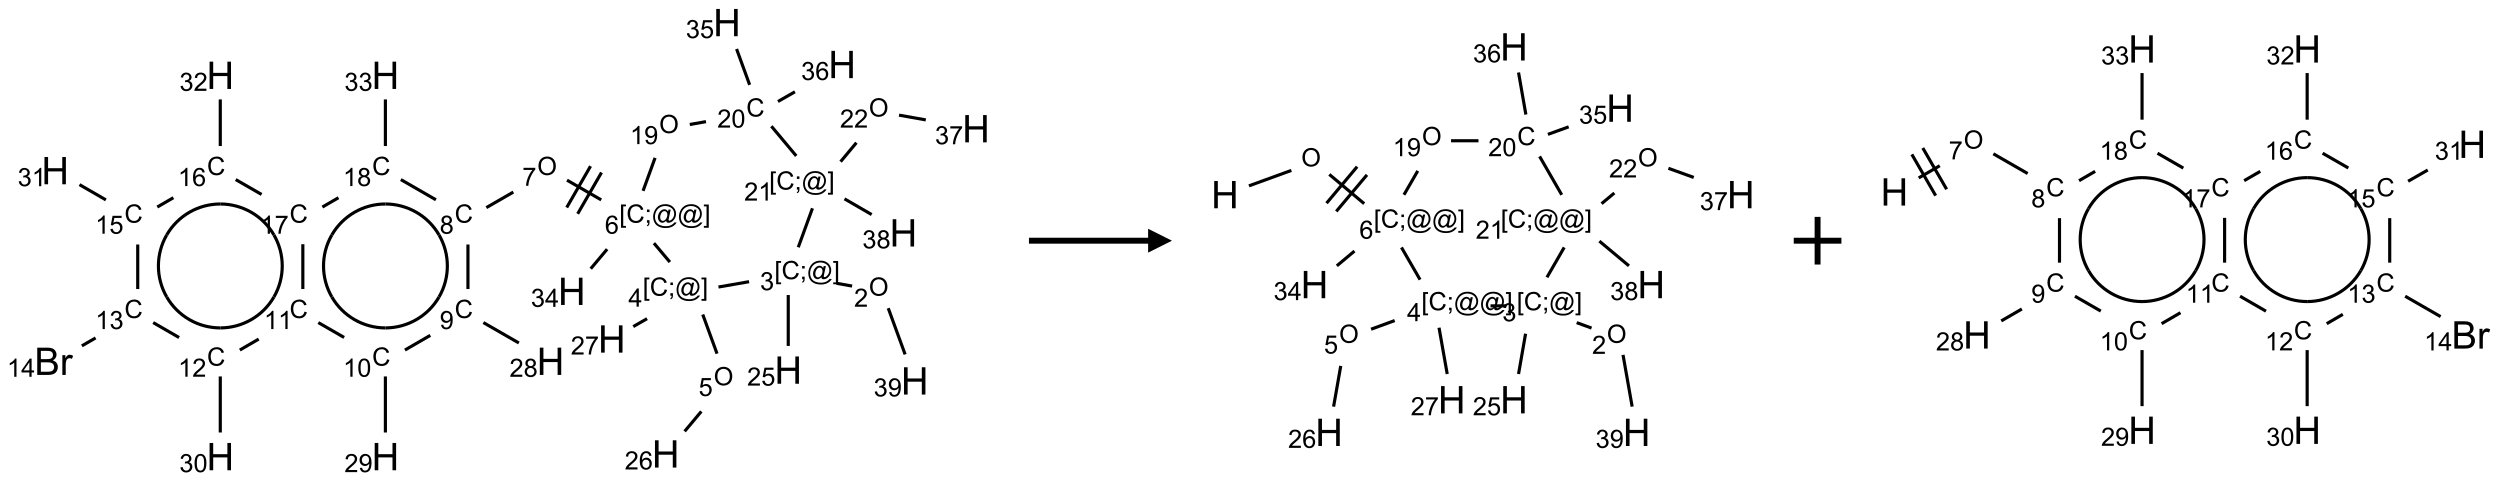 <?xml version="1.0" encoding="UTF-8"?>
<svg xmlns="http://www.w3.org/2000/svg" xmlns:xlink="http://www.w3.org/1999/xlink" width="1049" height="202" viewBox="0 0 1049 202">
<defs>
<g>
<g id="glyph-0-0">
<path d="M 1.332 0 L 1.332 -6.668 L 6.668 -6.668 L 6.668 0 Z M 1.5 -0.168 L 6.5 -0.168 L 6.5 -6.5 L 1.5 -6.5 Z M 1.5 -0.168 "/>
</g>
<g id="glyph-0-1">
<path d="M 0.516 -3.719 C 0.516 -4.984 0.855 -5.977 1.535 -6.695 C 2.215 -7.414 3.094 -7.77 4.172 -7.77 C 4.875 -7.77 5.512 -7.602 6.078 -7.266 C 6.645 -6.93 7.074 -6.461 7.371 -5.855 C 7.668 -5.254 7.816 -4.57 7.816 -3.809 C 7.816 -3.035 7.66 -2.34 7.348 -1.73 C 7.035 -1.117 6.594 -0.656 6.02 -0.34 C 5.449 -0.027 4.828 0.129 4.168 0.129 C 3.449 0.129 2.805 -0.043 2.238 -0.391 C 1.672 -0.738 1.246 -1.211 0.953 -1.812 C 0.66 -2.414 0.516 -3.047 0.516 -3.719 Z M 1.559 -3.703 C 1.559 -2.781 1.805 -2.059 2.301 -1.527 C 2.793 -1 3.414 -0.734 4.16 -0.734 C 4.922 -0.734 5.547 -1 6.039 -1.535 C 6.531 -2.07 6.777 -2.828 6.777 -3.812 C 6.777 -4.434 6.672 -4.977 6.461 -5.441 C 6.25 -5.902 5.945 -6.262 5.539 -6.52 C 5.133 -6.773 4.68 -6.902 4.176 -6.902 C 3.461 -6.902 2.848 -6.656 2.332 -6.164 C 1.816 -5.672 1.559 -4.852 1.559 -3.703 Z M 1.559 -3.703 "/>
</g>
<g id="glyph-0-2">
<path d="M 5.371 -0.902 L 5.371 0 L 0.324 0 C 0.316 -0.227 0.352 -0.441 0.434 -0.652 C 0.562 -0.996 0.766 -1.332 1.051 -1.668 C 1.332 -2 1.742 -2.387 2.277 -2.824 C 3.105 -3.504 3.668 -4.043 3.957 -4.441 C 4.25 -4.84 4.395 -5.215 4.395 -5.566 C 4.395 -5.938 4.262 -6.254 3.996 -6.508 C 3.73 -6.762 3.387 -6.891 2.957 -6.891 C 2.508 -6.891 2.145 -6.754 1.875 -6.484 C 1.605 -6.215 1.469 -5.84 1.465 -5.359 L 0.5 -5.457 C 0.566 -6.176 0.812 -6.727 1.246 -7.102 C 1.676 -7.477 2.254 -7.668 2.98 -7.668 C 3.711 -7.668 4.293 -7.465 4.719 -7.059 C 5.145 -6.652 5.359 -6.148 5.359 -5.547 C 5.359 -5.242 5.297 -4.941 5.172 -4.645 C 5.047 -4.352 4.84 -4.039 4.551 -3.715 C 4.262 -3.387 3.777 -2.938 3.105 -2.371 C 2.543 -1.898 2.18 -1.578 2.02 -1.41 C 1.859 -1.242 1.73 -1.07 1.625 -0.902 Z M 5.371 -0.902 "/>
</g>
<g id="glyph-0-3">
<path d="M 0.723 2.121 L 0.723 -7.637 L 2.793 -7.637 L 2.793 -6.859 L 1.66 -6.859 L 1.66 1.344 L 2.793 1.344 L 2.793 2.121 Z M 0.723 2.121 "/>
</g>
<g id="glyph-0-4">
<path d="M 6.27 -2.676 L 7.281 -2.422 C 7.07 -1.594 6.688 -0.961 6.137 -0.523 C 5.586 -0.086 4.914 0.129 4.121 0.129 C 3.297 0.129 2.629 -0.039 2.113 -0.371 C 1.598 -0.707 1.203 -1.191 0.934 -1.828 C 0.664 -2.465 0.531 -3.145 0.531 -3.875 C 0.531 -4.672 0.684 -5.363 0.988 -5.957 C 1.293 -6.547 1.723 -6.996 2.285 -7.305 C 2.844 -7.613 3.461 -7.766 4.137 -7.766 C 4.898 -7.766 5.543 -7.57 6.062 -7.184 C 6.582 -6.793 6.945 -6.246 7.152 -5.543 L 6.156 -5.309 C 5.98 -5.863 5.723 -6.266 5.387 -6.52 C 5.051 -6.773 4.625 -6.902 4.113 -6.902 C 3.527 -6.902 3.039 -6.762 2.645 -6.48 C 2.25 -6.199 1.973 -5.82 1.812 -5.348 C 1.652 -4.871 1.574 -4.383 1.574 -3.879 C 1.574 -3.23 1.668 -2.664 1.855 -2.18 C 2.047 -1.695 2.34 -1.332 2.738 -1.094 C 3.137 -0.855 3.57 -0.734 4.035 -0.734 C 4.602 -0.734 5.082 -0.898 5.473 -1.223 C 5.867 -1.551 6.133 -2.035 6.27 -2.676 Z M 6.27 -2.676 "/>
</g>
<g id="glyph-0-5">
<path d="M 0.949 -4.465 L 0.949 -5.531 L 2.016 -5.531 L 2.016 -4.465 Z M 0.949 0 L 0.949 -1.066 L 2.016 -1.066 L 2.016 0 C 2.016 0.391 1.945 0.711 1.809 0.949 C 1.668 1.191 1.449 1.379 1.145 1.512 L 0.887 1.109 C 1.082 1.023 1.23 0.895 1.324 0.727 C 1.418 0.559 1.469 0.316 1.48 0 Z M 0.949 0 "/>
</g>
<g id="glyph-0-6">
<path d="M 6.047 -0.848 C 5.82 -0.59 5.57 -0.379 5.289 -0.223 C 5.008 -0.062 4.73 0.016 4.449 0.016 C 4.141 0.016 3.84 -0.074 3.547 -0.254 C 3.254 -0.434 3.02 -0.715 2.836 -1.09 C 2.652 -1.465 2.562 -1.875 2.562 -2.324 C 2.562 -2.875 2.703 -3.43 2.988 -3.98 C 3.27 -4.535 3.621 -4.953 4.043 -5.23 C 4.461 -5.508 4.871 -5.645 5.266 -5.645 C 5.566 -5.645 5.855 -5.566 6.129 -5.41 C 6.402 -5.25 6.641 -5.012 6.84 -4.688 L 7.016 -5.496 L 7.949 -5.496 L 7.199 -2 C 7.094 -1.516 7.043 -1.246 7.043 -1.191 C 7.043 -1.098 7.078 -1.02 7.148 -0.949 C 7.219 -0.883 7.305 -0.848 7.406 -0.848 C 7.59 -0.848 7.832 -0.953 8.129 -1.168 C 8.527 -1.445 8.84 -1.816 9.07 -2.285 C 9.301 -2.75 9.418 -3.234 9.418 -3.73 C 9.418 -4.309 9.27 -4.852 8.973 -5.355 C 8.676 -5.859 8.23 -6.262 7.645 -6.562 C 7.055 -6.863 6.406 -7.016 5.691 -7.016 C 4.879 -7.016 4.137 -6.824 3.465 -6.445 C 2.793 -6.066 2.273 -5.52 1.902 -4.809 C 1.535 -4.098 1.348 -3.34 1.348 -2.527 C 1.348 -1.676 1.535 -0.941 1.902 -0.328 C 2.273 0.285 2.809 0.742 3.508 1.035 C 4.207 1.328 4.984 1.473 5.832 1.473 C 6.742 1.473 7.504 1.32 8.121 1.016 C 8.734 0.711 9.195 0.34 9.5 -0.098 L 10.441 -0.098 C 10.266 0.266 9.961 0.637 9.531 1.016 C 9.102 1.395 8.59 1.695 7.996 1.914 C 7.402 2.133 6.688 2.246 5.848 2.246 C 5.078 2.246 4.367 2.145 3.715 1.949 C 3.066 1.75 2.512 1.453 2.051 1.055 C 1.594 0.656 1.25 0.199 1.016 -0.316 C 0.723 -0.973 0.578 -1.684 0.578 -2.441 C 0.578 -3.289 0.75 -4.098 1.098 -4.863 C 1.523 -5.805 2.125 -6.527 2.902 -7.027 C 3.684 -7.527 4.629 -7.777 5.738 -7.777 C 6.602 -7.777 7.375 -7.602 8.059 -7.246 C 8.746 -6.895 9.285 -6.371 9.684 -5.672 C 10.02 -5.07 10.188 -4.418 10.188 -3.715 C 10.188 -2.707 9.832 -1.812 9.125 -1.031 C 8.492 -0.328 7.801 0.02 7.051 0.02 C 6.812 0.02 6.617 -0.016 6.473 -0.09 C 6.324 -0.16 6.215 -0.266 6.145 -0.402 C 6.102 -0.488 6.066 -0.637 6.047 -0.848 Z M 3.527 -2.262 C 3.527 -1.785 3.641 -1.414 3.863 -1.152 C 4.09 -0.887 4.348 -0.754 4.641 -0.754 C 4.836 -0.754 5.039 -0.812 5.254 -0.93 C 5.469 -1.047 5.676 -1.219 5.871 -1.449 C 6.066 -1.676 6.23 -1.969 6.355 -2.32 C 6.48 -2.672 6.543 -3.027 6.543 -3.379 C 6.543 -3.852 6.426 -4.219 6.191 -4.48 C 5.957 -4.738 5.672 -4.871 5.332 -4.871 C 5.109 -4.871 4.902 -4.812 4.707 -4.699 C 4.512 -4.586 4.32 -4.406 4.137 -4.156 C 3.953 -3.906 3.805 -3.602 3.691 -3.246 C 3.582 -2.887 3.527 -2.559 3.527 -2.262 Z M 3.527 -2.262 "/>
</g>
<g id="glyph-0-7">
<path d="M 2.27 2.121 L 0.203 2.121 L 0.203 1.344 L 1.332 1.344 L 1.332 -6.859 L 0.203 -6.859 L 0.203 -7.637 L 2.27 -7.637 Z M 2.27 2.121 "/>
</g>
<g id="glyph-0-8">
<path d="M 0.449 -2.016 L 1.387 -2.141 C 1.492 -1.609 1.676 -1.227 1.934 -0.992 C 2.191 -0.758 2.508 -0.641 2.879 -0.641 C 3.32 -0.641 3.695 -0.793 3.996 -1.098 C 4.301 -1.402 4.453 -1.781 4.453 -2.234 C 4.453 -2.664 4.312 -3.02 4.031 -3.301 C 3.75 -3.578 3.391 -3.719 2.957 -3.719 C 2.781 -3.719 2.562 -3.684 2.297 -3.613 L 2.402 -4.438 C 2.465 -4.43 2.516 -4.426 2.551 -4.426 C 2.949 -4.426 3.312 -4.531 3.629 -4.738 C 3.949 -4.949 4.109 -5.27 4.109 -5.703 C 4.109 -6.047 3.992 -6.332 3.762 -6.559 C 3.527 -6.785 3.227 -6.895 2.859 -6.895 C 2.496 -6.895 2.191 -6.781 1.949 -6.551 C 1.707 -6.324 1.547 -5.98 1.48 -5.52 L 0.543 -5.688 C 0.656 -6.316 0.918 -6.805 1.324 -7.148 C 1.73 -7.492 2.234 -7.668 2.84 -7.668 C 3.254 -7.668 3.641 -7.578 3.988 -7.398 C 4.34 -7.219 4.609 -6.977 4.793 -6.668 C 4.98 -6.359 5.074 -6.031 5.074 -5.684 C 5.074 -5.352 4.984 -5.051 4.809 -4.781 C 4.629 -4.512 4.367 -4.297 4.02 -4.137 C 4.473 -4.031 4.824 -3.816 5.074 -3.488 C 5.324 -3.16 5.449 -2.75 5.449 -2.254 C 5.449 -1.59 5.203 -1.023 4.719 -0.559 C 4.234 -0.098 3.617 0.137 2.875 0.137 C 2.203 0.137 1.648 -0.062 1.207 -0.465 C 0.762 -0.863 0.512 -1.379 0.449 -2.016 Z M 0.449 -2.016 "/>
</g>
<g id="glyph-0-9">
<path d="M 0.441 -2 L 1.426 -2.082 C 1.5 -1.605 1.668 -1.242 1.934 -1.004 C 2.199 -0.762 2.52 -0.641 2.895 -0.641 C 3.348 -0.641 3.73 -0.812 4.043 -1.152 C 4.355 -1.492 4.512 -1.941 4.512 -2.504 C 4.512 -3.039 4.359 -3.461 4.059 -3.77 C 3.758 -4.078 3.367 -4.234 2.879 -4.234 C 2.578 -4.234 2.305 -4.164 2.062 -4.027 C 1.82 -3.891 1.629 -3.715 1.488 -3.496 L 0.609 -3.609 L 1.348 -7.531 L 5.145 -7.531 L 5.145 -6.637 L 2.098 -6.637 L 1.688 -4.582 C 2.145 -4.902 2.625 -5.062 3.129 -5.062 C 3.797 -5.062 4.359 -4.832 4.816 -4.371 C 5.277 -3.91 5.504 -3.312 5.504 -2.59 C 5.504 -1.898 5.305 -1.301 4.902 -0.797 C 4.41 -0.18 3.742 0.129 2.895 0.129 C 2.199 0.129 1.633 -0.062 1.195 -0.453 C 0.758 -0.844 0.504 -1.359 0.441 -2 Z M 0.441 -2 "/>
</g>
<g id="glyph-0-10">
<path d="M 3.449 0 L 3.449 -1.828 L 0.137 -1.828 L 0.137 -2.688 L 3.621 -7.637 L 4.387 -7.637 L 4.387 -2.688 L 5.418 -2.688 L 5.418 -1.828 L 4.387 -1.828 L 4.387 0 Z M 3.449 -2.688 L 3.449 -6.129 L 1.059 -2.688 Z M 3.449 -2.688 "/>
</g>
<g id="glyph-0-11">
<path d="M 5.309 -5.766 L 4.375 -5.691 C 4.293 -6.059 4.172 -6.328 4.02 -6.496 C 3.766 -6.762 3.453 -6.895 3.082 -6.895 C 2.785 -6.895 2.523 -6.812 2.297 -6.645 C 2 -6.43 1.77 -6.117 1.598 -5.703 C 1.43 -5.289 1.34 -4.703 1.332 -3.938 C 1.559 -4.281 1.836 -4.535 2.16 -4.703 C 2.488 -4.871 2.828 -4.953 3.188 -4.953 C 3.812 -4.953 4.344 -4.723 4.785 -4.262 C 5.223 -3.801 5.441 -3.207 5.441 -2.48 C 5.441 -2 5.34 -1.555 5.133 -1.145 C 4.926 -0.73 4.641 -0.418 4.281 -0.199 C 3.922 0.02 3.512 0.129 3.051 0.129 C 2.27 0.129 1.633 -0.156 1.141 -0.73 C 0.648 -1.305 0.402 -2.254 0.402 -3.574 C 0.402 -5.051 0.672 -6.121 1.219 -6.793 C 1.695 -7.375 2.336 -7.668 3.141 -7.668 C 3.742 -7.668 4.234 -7.5 4.617 -7.16 C 5 -6.824 5.23 -6.359 5.309 -5.766 Z M 1.48 -2.473 C 1.48 -2.152 1.547 -1.844 1.684 -1.547 C 1.82 -1.25 2.016 -1.027 2.262 -0.871 C 2.508 -0.719 2.766 -0.641 3.035 -0.641 C 3.434 -0.641 3.773 -0.801 4.059 -1.121 C 4.344 -1.441 4.484 -1.875 4.484 -2.422 C 4.484 -2.949 4.344 -3.367 4.062 -3.668 C 3.781 -3.973 3.426 -4.125 3 -4.125 C 2.578 -4.125 2.219 -3.973 1.922 -3.668 C 1.625 -3.363 1.48 -2.969 1.48 -2.473 Z M 1.48 -2.473 "/>
</g>
<g id="glyph-0-12">
<path d="M 0.504 -6.637 L 0.504 -7.535 L 5.449 -7.535 L 5.449 -6.809 C 4.961 -6.289 4.48 -5.602 4.004 -4.746 C 3.527 -3.887 3.156 -3.004 2.895 -2.098 C 2.707 -1.461 2.59 -0.762 2.535 0 L 1.574 0 C 1.582 -0.602 1.703 -1.328 1.926 -2.176 C 2.152 -3.027 2.477 -3.848 2.898 -4.637 C 3.32 -5.426 3.77 -6.094 4.246 -6.637 Z M 0.504 -6.637 "/>
</g>
<g id="glyph-0-13">
<path d="M 1.887 -4.141 C 1.496 -4.281 1.207 -4.484 1.02 -4.75 C 0.832 -5.016 0.738 -5.328 0.738 -5.699 C 0.738 -6.254 0.938 -6.719 1.34 -7.098 C 1.738 -7.477 2.27 -7.668 2.934 -7.668 C 3.598 -7.668 4.137 -7.473 4.543 -7.086 C 4.949 -6.699 5.152 -6.227 5.152 -5.672 C 5.152 -5.316 5.059 -5.008 4.871 -4.746 C 4.688 -4.484 4.406 -4.281 4.027 -4.141 C 4.496 -3.988 4.852 -3.742 5.098 -3.402 C 5.34 -3.062 5.465 -2.656 5.465 -2.184 C 5.465 -1.531 5.234 -0.98 4.77 -0.535 C 4.309 -0.09 3.703 0.129 2.949 0.129 C 2.195 0.129 1.586 -0.094 1.125 -0.539 C 0.664 -0.984 0.434 -1.543 0.434 -2.207 C 0.434 -2.703 0.559 -3.121 0.809 -3.457 C 1.062 -3.793 1.422 -4.02 1.887 -4.141 Z M 1.699 -5.73 C 1.699 -5.367 1.812 -5.074 2.047 -4.844 C 2.281 -4.613 2.582 -4.5 2.953 -4.5 C 3.312 -4.5 3.609 -4.613 3.84 -4.84 C 4.07 -5.066 4.188 -5.348 4.188 -5.676 C 4.188 -6.02 4.07 -6.309 3.832 -6.543 C 3.594 -6.777 3.297 -6.895 2.941 -6.895 C 2.586 -6.895 2.289 -6.781 2.051 -6.551 C 1.816 -6.324 1.699 -6.047 1.699 -5.73 Z M 1.395 -2.203 C 1.395 -1.938 1.461 -1.676 1.586 -1.426 C 1.711 -1.176 1.902 -0.984 2.152 -0.848 C 2.402 -0.711 2.672 -0.641 2.957 -0.641 C 3.406 -0.641 3.777 -0.785 4.066 -1.074 C 4.359 -1.363 4.504 -1.727 4.504 -2.172 C 4.504 -2.625 4.355 -2.996 4.055 -3.293 C 3.754 -3.586 3.379 -3.734 2.926 -3.734 C 2.484 -3.734 2.121 -3.59 1.832 -3.297 C 1.543 -3.004 1.395 -2.641 1.395 -2.203 Z M 1.395 -2.203 "/>
</g>
<g id="glyph-0-14">
<path d="M 0.582 -1.766 L 1.484 -1.848 C 1.562 -1.426 1.707 -1.117 1.922 -0.926 C 2.137 -0.734 2.414 -0.641 2.75 -0.641 C 3.039 -0.641 3.289 -0.707 3.508 -0.84 C 3.727 -0.973 3.902 -1.148 4.043 -1.367 C 4.18 -1.586 4.297 -1.887 4.391 -2.262 C 4.484 -2.637 4.531 -3.016 4.531 -3.406 C 4.531 -3.449 4.531 -3.512 4.527 -3.594 C 4.34 -3.297 4.082 -3.055 3.758 -2.867 C 3.434 -2.68 3.082 -2.59 2.703 -2.59 C 2.07 -2.59 1.535 -2.816 1.098 -3.277 C 0.66 -3.734 0.441 -4.34 0.441 -5.09 C 0.441 -5.863 0.672 -6.484 1.129 -6.957 C 1.586 -7.43 2.156 -7.668 2.844 -7.668 C 3.34 -7.668 3.793 -7.531 4.207 -7.266 C 4.617 -7 4.93 -6.617 5.145 -6.121 C 5.355 -5.629 5.465 -4.91 5.465 -3.973 C 5.465 -2.996 5.359 -2.223 5.145 -1.645 C 4.934 -1.066 4.617 -0.625 4.199 -0.324 C 3.781 -0.02 3.293 0.129 2.73 0.129 C 2.133 0.129 1.645 -0.035 1.266 -0.367 C 0.887 -0.699 0.66 -1.164 0.582 -1.766 Z M 4.422 -5.137 C 4.422 -5.676 4.277 -6.102 3.992 -6.418 C 3.707 -6.734 3.359 -6.891 2.957 -6.891 C 2.543 -6.891 2.18 -6.719 1.871 -6.379 C 1.562 -6.039 1.406 -5.598 1.406 -5.059 C 1.406 -4.57 1.555 -4.176 1.848 -3.871 C 2.141 -3.566 2.5 -3.418 2.934 -3.418 C 3.367 -3.418 3.723 -3.57 4.004 -3.871 C 4.281 -4.176 4.422 -4.598 4.422 -5.137 Z M 4.422 -5.137 "/>
</g>
<g id="glyph-0-15">
<path d="M 3.973 0 L 3.035 0 L 3.035 -5.973 C 2.809 -5.758 2.516 -5.543 2.148 -5.328 C 1.781 -5.113 1.453 -4.953 1.16 -4.844 L 1.16 -5.75 C 1.684 -5.996 2.145 -6.297 2.535 -6.645 C 2.93 -6.996 3.207 -7.336 3.371 -7.668 L 3.973 -7.668 Z M 3.973 0 "/>
</g>
<g id="glyph-0-16">
<path d="M 0.441 -3.766 C 0.441 -4.668 0.535 -5.395 0.723 -5.945 C 0.906 -6.496 1.184 -6.922 1.551 -7.219 C 1.918 -7.516 2.375 -7.668 2.934 -7.668 C 3.344 -7.668 3.703 -7.586 4.012 -7.418 C 4.32 -7.254 4.574 -7.016 4.777 -6.707 C 4.977 -6.395 5.137 -6.016 5.25 -5.57 C 5.363 -5.125 5.422 -4.523 5.422 -3.766 C 5.422 -2.871 5.328 -2.148 5.145 -1.598 C 4.961 -1.047 4.688 -0.621 4.32 -0.32 C 3.953 -0.02 3.492 0.129 2.934 0.129 C 2.195 0.129 1.617 -0.133 1.199 -0.66 C 0.695 -1.297 0.441 -2.332 0.441 -3.766 Z M 1.406 -3.766 C 1.406 -2.512 1.555 -1.68 1.848 -1.262 C 2.141 -0.848 2.5 -0.641 2.934 -0.641 C 3.363 -0.641 3.727 -0.848 4.02 -1.266 C 4.312 -1.684 4.457 -2.516 4.457 -3.766 C 4.457 -5.023 4.312 -5.859 4.02 -6.27 C 3.727 -6.684 3.359 -6.891 2.922 -6.891 C 2.492 -6.891 2.148 -6.707 1.891 -6.344 C 1.566 -5.879 1.406 -5.02 1.406 -3.766 Z M 1.406 -3.766 "/>
</g>
<g id="glyph-1-0">
<path d="M 2 0 L 2 -10 L 10 -10 L 10 0 Z M 2.25 -0.25 L 9.75 -0.25 L 9.75 -9.75 L 2.25 -9.75 Z M 2.25 -0.25 "/>
</g>
<g id="glyph-1-1">
<path d="M 1.281 0 L 1.281 -11.453 L 2.797 -11.453 L 2.797 -6.75 L 8.75 -6.75 L 8.75 -11.453 L 10.266 -11.453 L 10.266 0 L 8.75 0 L 8.75 -5.398 L 2.797 -5.398 L 2.797 0 Z M 1.281 0 "/>
</g>
<g id="glyph-1-2">
<path d="M 1.172 0 L 1.172 -11.453 L 5.469 -11.453 C 6.344 -11.453 7.047 -11.336 7.574 -11.105 C 8.102 -10.875 8.516 -10.516 8.816 -10.035 C 9.117 -9.555 9.266 -9.051 9.266 -8.523 C 9.266 -8.035 9.133 -7.574 8.867 -7.141 C 8.602 -6.707 8.199 -6.359 7.664 -6.094 C 8.355 -5.891 8.891 -5.543 9.262 -5.055 C 9.633 -4.566 9.82 -3.988 9.82 -3.32 C 9.82 -2.785 9.707 -2.285 9.48 -1.824 C 9.254 -1.363 8.973 -1.008 8.641 -0.758 C 8.309 -0.508 7.891 -0.32 7.387 -0.191 C 6.883 -0.062 6.27 0 5.539 0 Z M 2.688 -6.641 L 5.164 -6.641 C 5.836 -6.641 6.316 -6.684 6.609 -6.773 C 6.996 -6.887 7.285 -7.078 7.48 -7.344 C 7.676 -7.609 7.773 -7.941 7.773 -8.344 C 7.773 -8.723 7.684 -9.059 7.5 -9.348 C 7.316 -9.637 7.059 -9.836 6.719 -9.941 C 6.379 -10.047 5.801 -10.102 4.977 -10.102 L 2.688 -10.102 Z M 2.688 -1.352 L 5.539 -1.352 C 6.027 -1.352 6.371 -1.371 6.57 -1.406 C 6.918 -1.469 7.211 -1.574 7.445 -1.719 C 7.68 -1.863 7.871 -2.078 8.023 -2.355 C 8.176 -2.633 8.25 -2.957 8.25 -3.32 C 8.25 -3.746 8.141 -4.117 7.922 -4.434 C 7.703 -4.75 7.398 -4.969 7.012 -5.098 C 6.625 -5.227 6.066 -5.289 5.336 -5.289 L 2.688 -5.289 Z M 2.688 -1.352 "/>
</g>
<g id="glyph-1-3">
<path d="M 1.039 0 L 1.039 -8.297 L 2.305 -8.297 L 2.305 -7.039 C 2.629 -7.629 2.926 -8.016 3.199 -8.203 C 3.473 -8.391 3.773 -8.484 4.102 -8.484 C 4.574 -8.484 5.059 -8.332 5.547 -8.031 L 5.062 -6.727 C 4.719 -6.93 4.375 -7.031 4.031 -7.031 C 3.723 -7.031 3.449 -6.938 3.203 -6.754 C 2.957 -6.57 2.785 -6.312 2.68 -5.984 C 2.523 -5.484 2.445 -4.938 2.445 -4.344 L 2.445 0 Z M 1.039 0 "/>
</g>
</g>
</defs>
<path fill="none" stroke-width="0.033" stroke-linecap="butt" stroke-linejoin="miter" stroke="rgb(0%, 0%, 0%)" stroke-opacity="1" stroke-miterlimit="10" d="M 8.36 2.764 L 8.196 2.735 " transform="matrix(40, 0, 0, 40, 23.15, 9.475)"/>
<path fill="none" stroke-width="0.033" stroke-linecap="butt" stroke-linejoin="miter" stroke="rgb(0%, 0%, 0%)" stroke-opacity="1" stroke-miterlimit="10" d="M 7.69 2.858 L 7.69 3.392 " transform="matrix(40, 0, 0, 40, 23.15, 9.475)"/>
<path fill="none" stroke-width="0.033" stroke-linecap="butt" stroke-linejoin="miter" stroke="rgb(0%, 0%, 0%)" stroke-opacity="1" stroke-miterlimit="10" d="M 7.279 2.718 L 6.958 2.774 " transform="matrix(40, 0, 0, 40, 23.15, 9.475)"/>
<path fill="none" stroke-width="0.033" stroke-linecap="butt" stroke-linejoin="miter" stroke="rgb(0%, 0%, 0%)" stroke-opacity="1" stroke-miterlimit="10" d="M 6.793 3.062 L 6.943 3.473 " transform="matrix(40, 0, 0, 40, 23.15, 9.475)"/>
<path fill="none" stroke-width="0.033" stroke-linecap="butt" stroke-linejoin="miter" stroke="rgb(0%, 0%, 0%)" stroke-opacity="1" stroke-miterlimit="10" d="M 6.778 4.079 L 6.603 4.288 " transform="matrix(40, 0, 0, 40, 23.15, 9.475)"/>
<path fill="none" stroke-width="0.033" stroke-linecap="butt" stroke-linejoin="miter" stroke="rgb(0%, 0%, 0%)" stroke-opacity="1" stroke-miterlimit="10" d="M 6.209 3.106 L 6.064 3.189 " transform="matrix(40, 0, 0, 40, 23.15, 9.475)"/>
<path fill="none" stroke-width="0.033" stroke-linecap="butt" stroke-linejoin="miter" stroke="rgb(0%, 0%, 0%)" stroke-opacity="1" stroke-miterlimit="10" d="M 6.448 2.512 L 6.281 2.314 " transform="matrix(40, 0, 0, 40, 23.15, 9.475)"/>
<path fill="none" stroke-width="0.033" stroke-linecap="butt" stroke-linejoin="miter" stroke="rgb(0%, 0%, 0%)" stroke-opacity="1" stroke-miterlimit="10" d="M 5.728 1.86 L 5.369 1.653 " transform="matrix(40, 0, 0, 40, 23.15, 9.475)"/>
<path fill="none" stroke-width="0.033" stroke-linecap="butt" stroke-linejoin="miter" stroke="rgb(0%, 0%, 0%)" stroke-opacity="1" stroke-miterlimit="10" d="M 5.616 1.506 L 5.366 1.94 " transform="matrix(40, 0, 0, 40, 23.15, 9.475)"/>
<path fill="none" stroke-width="0.033" stroke-linecap="butt" stroke-linejoin="miter" stroke="rgb(0%, 0%, 0%)" stroke-opacity="1" stroke-miterlimit="10" d="M 5.731 1.573 L 5.481 2.006 " transform="matrix(40, 0, 0, 40, 23.15, 9.475)"/>
<path fill="none" stroke-width="0.033" stroke-linecap="butt" stroke-linejoin="miter" stroke="rgb(0%, 0%, 0%)" stroke-opacity="1" stroke-miterlimit="10" d="M 4.806 1.778 L 4.523 1.941 " transform="matrix(40, 0, 0, 40, 23.15, 9.475)"/>
<path fill="none" stroke-width="0.033" stroke-linecap="butt" stroke-linejoin="miter" stroke="rgb(0%, 0%, 0%)" stroke-opacity="1" stroke-miterlimit="10" d="M 4.33 2.328 L 4.33 2.795 " transform="matrix(40, 0, 0, 40, 23.15, 9.475)"/>
<path fill="none" stroke-width="0.033" stroke-linecap="butt" stroke-linejoin="miter" stroke="rgb(0%, 0%, 0%)" stroke-opacity="1" stroke-miterlimit="10" d="M 4.492 3.147 L 4.864 3.361 " transform="matrix(40, 0, 0, 40, 23.15, 9.475)"/>
<path fill="none" stroke-width="0.033" stroke-linecap="butt" stroke-linejoin="miter" stroke="rgb(0%, 0%, 0%)" stroke-opacity="1" stroke-miterlimit="10" d="M 3.935 3.281 L 3.669 3.435 " transform="matrix(40, 0, 0, 40, 23.15, 9.475)"/>
<path fill="none" stroke-width="0.033" stroke-linecap="butt" stroke-linejoin="miter" stroke="rgb(0%, 0%, 0%)" stroke-opacity="1" stroke-miterlimit="10" d="M 3.464 3.712 L 3.464 4.3 " transform="matrix(40, 0, 0, 40, 23.15, 9.475)"/>
<path fill="none" stroke-width="0.033" stroke-linecap="butt" stroke-linejoin="miter" stroke="rgb(0%, 0%, 0%)" stroke-opacity="1" stroke-miterlimit="10" d="M 3.031 3.303 L 2.76 3.147 " transform="matrix(40, 0, 0, 40, 23.15, 9.475)"/>
<path fill="none" stroke-width="0.033" stroke-linecap="butt" stroke-linejoin="miter" stroke="rgb(0%, 0%, 0%)" stroke-opacity="1" stroke-miterlimit="10" d="M 2.135 3.32 L 1.937 3.435 " transform="matrix(40, 0, 0, 40, 23.15, 9.475)"/>
<path fill="none" stroke-width="0.033" stroke-linecap="butt" stroke-linejoin="miter" stroke="rgb(0%, 0%, 0%)" stroke-opacity="1" stroke-miterlimit="10" d="M 1.732 3.712 L 1.732 4.3 " transform="matrix(40, 0, 0, 40, 23.15, 9.475)"/>
<path fill="none" stroke-width="0.033" stroke-linecap="butt" stroke-linejoin="miter" stroke="rgb(0%, 0%, 0%)" stroke-opacity="1" stroke-miterlimit="10" d="M 1.3 3.304 L 1.028 3.147 " transform="matrix(40, 0, 0, 40, 23.15, 9.475)"/>
<path fill="none" stroke-width="0.033" stroke-linecap="butt" stroke-linejoin="miter" stroke="rgb(0%, 0%, 0%)" stroke-opacity="1" stroke-miterlimit="10" d="M 0.424 3.308 L 0.28 3.391 " transform="matrix(40, 0, 0, 40, 23.15, 9.475)"/>
<path fill="none" stroke-width="0.033" stroke-linecap="butt" stroke-linejoin="miter" stroke="rgb(0%, 0%, 0%)" stroke-opacity="1" stroke-miterlimit="10" d="M 0.866 2.795 L 0.866 2.328 " transform="matrix(40, 0, 0, 40, 23.15, 9.475)"/>
<path fill="none" stroke-width="0.033" stroke-linecap="butt" stroke-linejoin="miter" stroke="rgb(0%, 0%, 0%)" stroke-opacity="1" stroke-miterlimit="10" d="M 0.532 1.86 L 0.255 1.7 " transform="matrix(40, 0, 0, 40, 23.15, 9.475)"/>
<path fill="none" stroke-width="0.033" stroke-linecap="butt" stroke-linejoin="miter" stroke="rgb(0%, 0%, 0%)" stroke-opacity="1" stroke-miterlimit="10" d="M 1.071 1.935 L 1.24 1.837 " transform="matrix(40, 0, 0, 40, 23.15, 9.475)"/>
<path fill="none" stroke-width="0.033" stroke-linecap="butt" stroke-linejoin="miter" stroke="rgb(0%, 0%, 0%)" stroke-opacity="1" stroke-miterlimit="10" d="M 1.732 1.295 L 1.732 0.806 " transform="matrix(40, 0, 0, 40, 23.15, 9.475)"/>
<path fill="none" stroke-width="0.033" stroke-linecap="butt" stroke-linejoin="miter" stroke="rgb(0%, 0%, 0%)" stroke-opacity="1" stroke-miterlimit="10" d="M 1.894 1.647 L 2.165 1.803 " transform="matrix(40, 0, 0, 40, 23.15, 9.475)"/>
<path fill="none" stroke-width="0.033" stroke-linecap="butt" stroke-linejoin="miter" stroke="rgb(0%, 0%, 0%)" stroke-opacity="1" stroke-miterlimit="10" d="M 2.598 2.325 L 2.598 2.795 " transform="matrix(40, 0, 0, 40, 23.15, 9.475)"/>
<path fill="none" stroke-width="0.033" stroke-linecap="butt" stroke-linejoin="miter" stroke="rgb(0%, 0%, 0%)" stroke-opacity="1" stroke-miterlimit="10" d="M 2.803 1.935 L 2.972 1.837 " transform="matrix(40, 0, 0, 40, 23.15, 9.475)"/>
<path fill="none" stroke-width="0.033" stroke-linecap="butt" stroke-linejoin="miter" stroke="rgb(0%, 0%, 0%)" stroke-opacity="1" stroke-miterlimit="10" d="M 3.626 1.647 L 3.994 1.859 " transform="matrix(40, 0, 0, 40, 23.15, 9.475)"/>
<path fill="none" stroke-width="0.033" stroke-linecap="butt" stroke-linejoin="miter" stroke="rgb(0%, 0%, 0%)" stroke-opacity="1" stroke-miterlimit="10" d="M 3.464 1.295 L 3.464 0.806 " transform="matrix(40, 0, 0, 40, 23.15, 9.475)"/>
<path fill="none" stroke-width="0.033" stroke-linecap="butt" stroke-linejoin="miter" stroke="rgb(0%, 0%, 0%)" stroke-opacity="1" stroke-miterlimit="10" d="M 5.79 2.377 L 5.618 2.582 " transform="matrix(40, 0, 0, 40, 23.15, 9.475)"/>
<path fill="none" stroke-width="0.033" stroke-linecap="butt" stroke-linejoin="miter" stroke="rgb(0%, 0%, 0%)" stroke-opacity="1" stroke-miterlimit="10" d="M 6.167 1.765 L 6.293 1.419 " transform="matrix(40, 0, 0, 40, 23.15, 9.475)"/>
<path fill="none" stroke-width="0.033" stroke-linecap="butt" stroke-linejoin="miter" stroke="rgb(0%, 0%, 0%)" stroke-opacity="1" stroke-miterlimit="10" d="M 6.657 1.069 L 6.827 1.039 " transform="matrix(40, 0, 0, 40, 23.15, 9.475)"/>
<path fill="none" stroke-width="0.033" stroke-linecap="butt" stroke-linejoin="miter" stroke="rgb(0%, 0%, 0%)" stroke-opacity="1" stroke-miterlimit="10" d="M 7.285 0.653 L 7.148 0.277 " transform="matrix(40, 0, 0, 40, 23.15, 9.475)"/>
<path fill="none" stroke-width="0.033" stroke-linecap="butt" stroke-linejoin="miter" stroke="rgb(0%, 0%, 0%)" stroke-opacity="1" stroke-miterlimit="10" d="M 7.582 0.828 L 7.76 0.726 " transform="matrix(40, 0, 0, 40, 23.15, 9.475)"/>
<path fill="none" stroke-width="0.033" stroke-linecap="butt" stroke-linejoin="miter" stroke="rgb(0%, 0%, 0%)" stroke-opacity="1" stroke-miterlimit="10" d="M 7.513 1.087 L 7.774 1.399 " transform="matrix(40, 0, 0, 40, 23.15, 9.475)"/>
<path fill="none" stroke-width="0.033" stroke-linecap="butt" stroke-linejoin="miter" stroke="rgb(0%, 0%, 0%)" stroke-opacity="1" stroke-miterlimit="10" d="M 7.944 1.948 L 7.795 2.357 " transform="matrix(40, 0, 0, 40, 23.15, 9.475)"/>
<path fill="none" stroke-width="0.033" stroke-linecap="butt" stroke-linejoin="miter" stroke="rgb(0%, 0%, 0%)" stroke-opacity="1" stroke-miterlimit="10" d="M 8.239 1.459 L 8.405 1.26 " transform="matrix(40, 0, 0, 40, 23.15, 9.475)"/>
<path fill="none" stroke-width="0.033" stroke-linecap="butt" stroke-linejoin="miter" stroke="rgb(0%, 0%, 0%)" stroke-opacity="1" stroke-miterlimit="10" d="M 8.852 0.971 L 9.133 1.021 " transform="matrix(40, 0, 0, 40, 23.15, 9.475)"/>
<path fill="none" stroke-width="0.033" stroke-linecap="butt" stroke-linejoin="miter" stroke="rgb(0%, 0%, 0%)" stroke-opacity="1" stroke-miterlimit="10" d="M 8.28 1.849 L 8.565 2.014 " transform="matrix(40, 0, 0, 40, 23.15, 9.475)"/>
<path fill="none" stroke-width="0.033" stroke-linecap="butt" stroke-linejoin="miter" stroke="rgb(0%, 0%, 0%)" stroke-opacity="1" stroke-miterlimit="10" d="M 8.739 2.996 L 8.916 3.481 " transform="matrix(40, 0, 0, 40, 23.15, 9.475)"/>
<path fill="none" stroke-width="0.033" stroke-linecap="butt" stroke-linejoin="miter" stroke="rgb(0%, 0%, 0%)" stroke-opacity="1" stroke-miterlimit="10" d="M 4.027 2.228 C 4.143 2.429 4.143 2.677 4.027 2.878 " transform="matrix(40, 0, 0, 40, 23.15, 9.475)"/>
<path fill="none" stroke-width="0.033" stroke-linecap="butt" stroke-linejoin="miter" stroke="rgb(0%, 0%, 0%)" stroke-opacity="1" stroke-miterlimit="10" d="M 3.464 1.903 C 3.696 1.903 3.911 2.027 4.027 2.228 " transform="matrix(40, 0, 0, 40, 23.15, 9.475)"/>
<path fill="none" stroke-width="0.033" stroke-linecap="butt" stroke-linejoin="miter" stroke="rgb(0%, 0%, 0%)" stroke-opacity="1" stroke-miterlimit="10" d="M 2.902 2.228 C 3.018 2.027 3.232 1.903 3.464 1.903 " transform="matrix(40, 0, 0, 40, 23.15, 9.475)"/>
<path fill="none" stroke-width="0.033" stroke-linecap="butt" stroke-linejoin="miter" stroke="rgb(0%, 0%, 0%)" stroke-opacity="1" stroke-miterlimit="10" d="M 2.902 2.878 C 2.786 2.677 2.786 2.429 2.902 2.228 " transform="matrix(40, 0, 0, 40, 23.15, 9.475)"/>
<path fill="none" stroke-width="0.033" stroke-linecap="butt" stroke-linejoin="miter" stroke="rgb(0%, 0%, 0%)" stroke-opacity="1" stroke-miterlimit="10" d="M 3.464 3.203 C 3.232 3.203 3.018 3.079 2.902 2.878 " transform="matrix(40, 0, 0, 40, 23.15, 9.475)"/>
<path fill="none" stroke-width="0.033" stroke-linecap="butt" stroke-linejoin="miter" stroke="rgb(0%, 0%, 0%)" stroke-opacity="1" stroke-miterlimit="10" d="M 4.027 2.878 C 3.911 3.079 3.696 3.203 3.464 3.203 " transform="matrix(40, 0, 0, 40, 23.15, 9.475)"/>
<path fill="none" stroke-width="0.033" stroke-linecap="butt" stroke-linejoin="miter" stroke="rgb(0%, 0%, 0%)" stroke-opacity="1" stroke-miterlimit="10" d="M 2.295 2.878 C 2.179 3.079 1.964 3.203 1.732 3.203 " transform="matrix(40, 0, 0, 40, 23.15, 9.475)"/>
<path fill="none" stroke-width="0.033" stroke-linecap="butt" stroke-linejoin="miter" stroke="rgb(0%, 0%, 0%)" stroke-opacity="1" stroke-miterlimit="10" d="M 2.295 2.228 C 2.411 2.429 2.411 2.677 2.295 2.878 " transform="matrix(40, 0, 0, 40, 23.15, 9.475)"/>
<path fill="none" stroke-width="0.033" stroke-linecap="butt" stroke-linejoin="miter" stroke="rgb(0%, 0%, 0%)" stroke-opacity="1" stroke-miterlimit="10" d="M 1.732 1.903 C 1.964 1.903 2.179 2.027 2.295 2.228 " transform="matrix(40, 0, 0, 40, 23.15, 9.475)"/>
<path fill="none" stroke-width="0.033" stroke-linecap="butt" stroke-linejoin="miter" stroke="rgb(0%, 0%, 0%)" stroke-opacity="1" stroke-miterlimit="10" d="M 1.17 2.228 C 1.286 2.027 1.5 1.903 1.732 1.903 " transform="matrix(40, 0, 0, 40, 23.15, 9.475)"/>
<path fill="none" stroke-width="0.033" stroke-linecap="butt" stroke-linejoin="miter" stroke="rgb(0%, 0%, 0%)" stroke-opacity="1" stroke-miterlimit="10" d="M 1.17 2.878 C 1.054 2.677 1.054 2.429 1.17 2.228 " transform="matrix(40, 0, 0, 40, 23.15, 9.475)"/>
<path fill="none" stroke-width="0.033" stroke-linecap="butt" stroke-linejoin="miter" stroke="rgb(0%, 0%, 0%)" stroke-opacity="1" stroke-miterlimit="10" d="M 1.732 3.203 C 1.5 3.203 1.286 3.079 1.17 2.878 " transform="matrix(40, 0, 0, 40, 23.15, 9.475)"/>
<g fill="rgb(0%, 0%, 0%)" fill-opacity="1">
<use xlink:href="#glyph-0-1" x="364.555" y="124.086"/>
</g>
<g fill="rgb(0%, 0%, 0%)" fill-opacity="1">
<use xlink:href="#glyph-0-2" x="358.367" y="128.719"/>
</g>
<g fill="rgb(0%, 0%, 0%)" fill-opacity="1">
<use xlink:href="#glyph-0-3" x="324.953" y="117.145"/>
<use xlink:href="#glyph-0-4" x="327.917" y="117.145"/>
<use xlink:href="#glyph-0-5" x="335.62" y="117.145"/>
<use xlink:href="#glyph-0-6" x="338.583" y="117.145"/>
<use xlink:href="#glyph-0-7" x="349.411" y="117.145"/>
</g>
<g fill="rgb(0%, 0%, 0%)" fill-opacity="1">
<use xlink:href="#glyph-0-8" x="318.898" y="121.773"/>
</g>
<g fill="rgb(0%, 0%, 0%)" fill-opacity="1">
<use xlink:href="#glyph-1-1" x="324.969" y="161.02"/>
</g>
<g fill="rgb(0%, 0%, 0%)" fill-opacity="1">
<use xlink:href="#glyph-0-2" x="313.48" y="161.812"/>
<use xlink:href="#glyph-0-9" x="319.413" y="161.812"/>
</g>
<g fill="rgb(0%, 0%, 0%)" fill-opacity="1">
<use xlink:href="#glyph-0-3" x="269.68" y="124.09"/>
<use xlink:href="#glyph-0-4" x="272.643" y="124.09"/>
<use xlink:href="#glyph-0-5" x="280.346" y="124.09"/>
<use xlink:href="#glyph-0-6" x="283.31" y="124.09"/>
<use xlink:href="#glyph-0-7" x="294.138" y="124.09"/>
</g>
<g fill="rgb(0%, 0%, 0%)" fill-opacity="1">
<use xlink:href="#glyph-0-10" x="263.656" y="128.688"/>
</g>
<g fill="rgb(0%, 0%, 0%)" fill-opacity="1">
<use xlink:href="#glyph-0-1" x="299.453" y="161.676"/>
</g>
<g fill="rgb(0%, 0%, 0%)" fill-opacity="1">
<use xlink:href="#glyph-0-9" x="293.129" y="166.172"/>
</g>
<g fill="rgb(0%, 0%, 0%)" fill-opacity="1">
<use xlink:href="#glyph-1-1" x="273.547" y="196.195"/>
</g>
<g fill="rgb(0%, 0%, 0%)" fill-opacity="1">
<use xlink:href="#glyph-0-2" x="262.117" y="196.988"/>
<use xlink:href="#glyph-0-11" x="268.049" y="196.988"/>
</g>
<g fill="rgb(0%, 0%, 0%)" fill-opacity="1">
<use xlink:href="#glyph-1-1" x="250.938" y="147.965"/>
</g>
<g fill="rgb(0%, 0%, 0%)" fill-opacity="1">
<use xlink:href="#glyph-0-2" x="239.504" y="148.758"/>
<use xlink:href="#glyph-0-12" x="245.436" y="148.758"/>
</g>
<g fill="rgb(0%, 0%, 0%)" fill-opacity="1">
<use xlink:href="#glyph-0-3" x="259.848" y="93.449"/>
<use xlink:href="#glyph-0-4" x="262.811" y="93.449"/>
<use xlink:href="#glyph-0-5" x="270.514" y="93.449"/>
<use xlink:href="#glyph-0-6" x="273.478" y="93.449"/>
<use xlink:href="#glyph-0-6" x="284.306" y="93.449"/>
<use xlink:href="#glyph-0-7" x="295.134" y="93.449"/>
</g>
<g fill="rgb(0%, 0%, 0%)" fill-opacity="1">
<use xlink:href="#glyph-0-11" x="253.797" y="98.078"/>
</g>
<g fill="rgb(0%, 0%, 0%)" fill-opacity="1">
<use xlink:href="#glyph-0-1" x="225.418" y="73.445"/>
</g>
<g fill="rgb(0%, 0%, 0%)" fill-opacity="1">
<use xlink:href="#glyph-0-12" x="219.152" y="77.949"/>
</g>
<g fill="rgb(0%, 0%, 0%)" fill-opacity="1">
<use xlink:href="#glyph-0-4" x="190.762" y="93.441"/>
</g>
<g fill="rgb(0%, 0%, 0%)" fill-opacity="1">
<use xlink:href="#glyph-0-13" x="184.496" y="98.078"/>
</g>
<g fill="rgb(0%, 0%, 0%)" fill-opacity="1">
<use xlink:href="#glyph-0-4" x="190.762" y="133.441"/>
</g>
<g fill="rgb(0%, 0%, 0%)" fill-opacity="1">
<use xlink:href="#glyph-0-14" x="184.496" y="138.078"/>
</g>
<g fill="rgb(0%, 0%, 0%)" fill-opacity="1">
<use xlink:href="#glyph-1-1" x="225.223" y="157.324"/>
</g>
<g fill="rgb(0%, 0%, 0%)" fill-opacity="1">
<use xlink:href="#glyph-0-2" x="213.777" y="158.117"/>
<use xlink:href="#glyph-0-13" x="219.71" y="158.117"/>
</g>
<g fill="rgb(0%, 0%, 0%)" fill-opacity="1">
<use xlink:href="#glyph-0-4" x="156.121" y="153.441"/>
</g>
<g fill="rgb(0%, 0%, 0%)" fill-opacity="1">
<use xlink:href="#glyph-0-15" x="143.965" y="158.078"/>
<use xlink:href="#glyph-0-16" x="149.897" y="158.078"/>
</g>
<g fill="rgb(0%, 0%, 0%)" fill-opacity="1">
<use xlink:href="#glyph-1-1" x="155.941" y="197.324"/>
</g>
<g fill="rgb(0%, 0%, 0%)" fill-opacity="1">
<use xlink:href="#glyph-0-2" x="144.496" y="198.117"/>
<use xlink:href="#glyph-0-14" x="150.428" y="198.117"/>
</g>
<g fill="rgb(0%, 0%, 0%)" fill-opacity="1">
<use xlink:href="#glyph-0-4" x="121.48" y="133.441"/>
</g>
<g fill="rgb(0%, 0%, 0%)" fill-opacity="1">
<use xlink:href="#glyph-0-15" x="110.77" y="138.078"/>
<use xlink:href="#glyph-0-15" x="116.702" y="138.078"/>
</g>
<g fill="rgb(0%, 0%, 0%)" fill-opacity="1">
<use xlink:href="#glyph-0-4" x="86.84" y="153.441"/>
</g>
<g fill="rgb(0%, 0%, 0%)" fill-opacity="1">
<use xlink:href="#glyph-0-15" x="74.734" y="158.078"/>
<use xlink:href="#glyph-0-2" x="80.667" y="158.078"/>
</g>
<g fill="rgb(0%, 0%, 0%)" fill-opacity="1">
<use xlink:href="#glyph-1-1" x="86.66" y="197.324"/>
</g>
<g fill="rgb(0%, 0%, 0%)" fill-opacity="1">
<use xlink:href="#glyph-0-8" x="75.254" y="198.117"/>
<use xlink:href="#glyph-0-16" x="81.186" y="198.117"/>
</g>
<g fill="rgb(0%, 0%, 0%)" fill-opacity="1">
<use xlink:href="#glyph-0-4" x="52.199" y="133.441"/>
</g>
<g fill="rgb(0%, 0%, 0%)" fill-opacity="1">
<use xlink:href="#glyph-0-15" x="40.016" y="138.078"/>
<use xlink:href="#glyph-0-8" x="45.948" y="138.078"/>
</g>
<g fill="rgb(0%, 0%, 0%)" fill-opacity="1">
<use xlink:href="#glyph-1-2" x="14.457" y="157.324"/>
<use xlink:href="#glyph-1-3" x="25.129" y="157.324"/>
</g>
<g fill="rgb(0%, 0%, 0%)" fill-opacity="1">
<use xlink:href="#glyph-0-15" x="2.941" y="158.117"/>
<use xlink:href="#glyph-0-10" x="8.874" y="158.117"/>
</g>
<g fill="rgb(0%, 0%, 0%)" fill-opacity="1">
<use xlink:href="#glyph-0-4" x="52.199" y="93.441"/>
</g>
<g fill="rgb(0%, 0%, 0%)" fill-opacity="1">
<use xlink:href="#glyph-0-15" x="39.957" y="98.078"/>
<use xlink:href="#glyph-0-9" x="45.889" y="98.078"/>
</g>
<g fill="rgb(0%, 0%, 0%)" fill-opacity="1">
<use xlink:href="#glyph-1-1" x="17.379" y="77.324"/>
</g>
<g fill="rgb(0%, 0%, 0%)" fill-opacity="1">
<use xlink:href="#glyph-0-8" x="7.418" y="78.117"/>
<use xlink:href="#glyph-0-15" x="13.35" y="78.117"/>
</g>
<g fill="rgb(0%, 0%, 0%)" fill-opacity="1">
<use xlink:href="#glyph-0-4" x="86.84" y="73.441"/>
</g>
<g fill="rgb(0%, 0%, 0%)" fill-opacity="1">
<use xlink:href="#glyph-0-15" x="74.66" y="78.078"/>
<use xlink:href="#glyph-0-11" x="80.592" y="78.078"/>
</g>
<g fill="rgb(0%, 0%, 0%)" fill-opacity="1">
<use xlink:href="#glyph-1-1" x="86.66" y="37.324"/>
</g>
<g fill="rgb(0%, 0%, 0%)" fill-opacity="1">
<use xlink:href="#glyph-0-8" x="75.305" y="38.117"/>
<use xlink:href="#glyph-0-2" x="81.237" y="38.117"/>
</g>
<g fill="rgb(0%, 0%, 0%)" fill-opacity="1">
<use xlink:href="#glyph-0-4" x="121.48" y="93.441"/>
</g>
<g fill="rgb(0%, 0%, 0%)" fill-opacity="1">
<use xlink:href="#glyph-0-15" x="109.297" y="98.078"/>
<use xlink:href="#glyph-0-12" x="115.229" y="98.078"/>
</g>
<g fill="rgb(0%, 0%, 0%)" fill-opacity="1">
<use xlink:href="#glyph-0-4" x="156.121" y="73.441"/>
</g>
<g fill="rgb(0%, 0%, 0%)" fill-opacity="1">
<use xlink:href="#glyph-0-15" x="143.922" y="78.078"/>
<use xlink:href="#glyph-0-13" x="149.854" y="78.078"/>
</g>
<g fill="rgb(0%, 0%, 0%)" fill-opacity="1">
<use xlink:href="#glyph-1-1" x="155.941" y="37.324"/>
</g>
<g fill="rgb(0%, 0%, 0%)" fill-opacity="1">
<use xlink:href="#glyph-0-8" x="144.508" y="38.117"/>
<use xlink:href="#glyph-0-8" x="150.44" y="38.117"/>
</g>
<g fill="rgb(0%, 0%, 0%)" fill-opacity="1">
<use xlink:href="#glyph-1-1" x="234.152" y="127.965"/>
</g>
<g fill="rgb(0%, 0%, 0%)" fill-opacity="1">
<use xlink:href="#glyph-0-8" x="222.75" y="128.758"/>
<use xlink:href="#glyph-0-10" x="228.682" y="128.758"/>
</g>
<g fill="rgb(0%, 0%, 0%)" fill-opacity="1">
<use xlink:href="#glyph-0-1" x="276.562" y="55.855"/>
</g>
<g fill="rgb(0%, 0%, 0%)" fill-opacity="1">
<use xlink:href="#glyph-0-15" x="264.348" y="60.488"/>
<use xlink:href="#glyph-0-14" x="270.28" y="60.488"/>
</g>
<g fill="rgb(0%, 0%, 0%)" fill-opacity="1">
<use xlink:href="#glyph-0-4" x="313.117" y="48.906"/>
</g>
<g fill="rgb(0%, 0%, 0%)" fill-opacity="1">
<use xlink:href="#glyph-0-2" x="300.961" y="53.543"/>
<use xlink:href="#glyph-0-16" x="306.893" y="53.543"/>
</g>
<g fill="rgb(0%, 0%, 0%)" fill-opacity="1">
<use xlink:href="#glyph-1-1" x="299.258" y="15.203"/>
</g>
<g fill="rgb(0%, 0%, 0%)" fill-opacity="1">
<use xlink:href="#glyph-0-8" x="287.766" y="15.996"/>
<use xlink:href="#glyph-0-9" x="293.698" y="15.996"/>
</g>
<g fill="rgb(0%, 0%, 0%)" fill-opacity="1">
<use xlink:href="#glyph-1-1" x="347.578" y="32.789"/>
</g>
<g fill="rgb(0%, 0%, 0%)" fill-opacity="1">
<use xlink:href="#glyph-0-8" x="336.152" y="33.582"/>
<use xlink:href="#glyph-0-11" x="342.085" y="33.582"/>
</g>
<g fill="rgb(0%, 0%, 0%)" fill-opacity="1">
<use xlink:href="#glyph-0-3" x="322.754" y="79.559"/>
<use xlink:href="#glyph-0-4" x="325.717" y="79.559"/>
<use xlink:href="#glyph-0-5" x="333.421" y="79.559"/>
<use xlink:href="#glyph-0-6" x="336.384" y="79.559"/>
<use xlink:href="#glyph-0-7" x="347.212" y="79.559"/>
</g>
<g fill="rgb(0%, 0%, 0%)" fill-opacity="1">
<use xlink:href="#glyph-0-2" x="312.242" y="84.184"/>
<use xlink:href="#glyph-0-15" x="318.174" y="84.184"/>
</g>
<g fill="rgb(0%, 0%, 0%)" fill-opacity="1">
<use xlink:href="#glyph-0-1" x="364.555" y="48.91"/>
</g>
<g fill="rgb(0%, 0%, 0%)" fill-opacity="1">
<use xlink:href="#glyph-0-2" x="352.438" y="53.543"/>
<use xlink:href="#glyph-0-2" x="358.37" y="53.543"/>
</g>
<g fill="rgb(0%, 0%, 0%)" fill-opacity="1">
<use xlink:href="#glyph-1-1" x="403.754" y="59.734"/>
</g>
<g fill="rgb(0%, 0%, 0%)" fill-opacity="1">
<use xlink:href="#glyph-0-8" x="392.32" y="60.527"/>
<use xlink:href="#glyph-0-12" x="398.253" y="60.527"/>
</g>
<g fill="rgb(0%, 0%, 0%)" fill-opacity="1">
<use xlink:href="#glyph-1-1" x="373.289" y="103.434"/>
</g>
<g fill="rgb(0%, 0%, 0%)" fill-opacity="1">
<use xlink:href="#glyph-0-8" x="361.84" y="104.223"/>
<use xlink:href="#glyph-0-13" x="367.772" y="104.223"/>
</g>
<g fill="rgb(0%, 0%, 0%)" fill-opacity="1">
<use xlink:href="#glyph-1-1" x="378.043" y="165.555"/>
</g>
<g fill="rgb(0%, 0%, 0%)" fill-opacity="1">
<use xlink:href="#glyph-0-8" x="366.594" y="166.344"/>
<use xlink:href="#glyph-0-14" x="372.526" y="166.344"/>
</g>
<path fill-rule="nonzero" fill="rgb(0%, 0%, 0%)" fill-opacity="1" d="M 431.75 102.25 L 481.75 102.25 L 481.75 106 L 491.75 101 L 481.75 96 L 481.75 99.75 L 431.75 99.75 "/>
<path fill="none" stroke-width="0.033" stroke-linecap="butt" stroke-linejoin="miter" stroke="rgb(0%, 0%, 0%)" stroke-opacity="1" stroke-miterlimit="10" d="M 0.252 1.458 L 0.697 1.296 " transform="matrix(40, 0, 0, 40, 513.975, 19.662)"/>
<path fill="none" stroke-width="0.033" stroke-linecap="butt" stroke-linejoin="miter" stroke="rgb(0%, 0%, 0%)" stroke-opacity="1" stroke-miterlimit="10" d="M 1.095 1.338 L 1.461 1.645 " transform="matrix(40, 0, 0, 40, 513.975, 19.662)"/>
<path fill="none" stroke-width="0.033" stroke-linecap="butt" stroke-linejoin="miter" stroke="rgb(0%, 0%, 0%)" stroke-opacity="1" stroke-miterlimit="10" d="M 1.168 1.726 L 1.49 1.343 " transform="matrix(40, 0, 0, 40, 513.975, 19.662)"/>
<path fill="none" stroke-width="0.033" stroke-linecap="butt" stroke-linejoin="miter" stroke="rgb(0%, 0%, 0%)" stroke-opacity="1" stroke-miterlimit="10" d="M 1.066 1.64 L 1.387 1.257 " transform="matrix(40, 0, 0, 40, 513.975, 19.662)"/>
<path fill="none" stroke-width="0.033" stroke-linecap="butt" stroke-linejoin="miter" stroke="rgb(0%, 0%, 0%)" stroke-opacity="1" stroke-miterlimit="10" d="M 1.359 2.142 L 1.174 2.297 " transform="matrix(40, 0, 0, 40, 513.975, 19.662)"/>
<path fill="none" stroke-width="0.033" stroke-linecap="butt" stroke-linejoin="miter" stroke="rgb(0%, 0%, 0%)" stroke-opacity="1" stroke-miterlimit="10" d="M 1.852 2.104 L 2.047 2.442 " transform="matrix(40, 0, 0, 40, 513.975, 19.662)"/>
<path fill="none" stroke-width="0.033" stroke-linecap="butt" stroke-linejoin="miter" stroke="rgb(0%, 0%, 0%)" stroke-opacity="1" stroke-miterlimit="10" d="M 1.781 2.871 L 1.533 2.962 " transform="matrix(40, 0, 0, 40, 513.975, 19.662)"/>
<path fill="none" stroke-width="0.033" stroke-linecap="butt" stroke-linejoin="miter" stroke="rgb(0%, 0%, 0%)" stroke-opacity="1" stroke-miterlimit="10" d="M 1.215 3.347 L 1.14 3.774 " transform="matrix(40, 0, 0, 40, 513.975, 19.662)"/>
<path fill="none" stroke-width="0.033" stroke-linecap="butt" stroke-linejoin="miter" stroke="rgb(0%, 0%, 0%)" stroke-opacity="1" stroke-miterlimit="10" d="M 2.246 2.946 L 2.332 3.432 " transform="matrix(40, 0, 0, 40, 513.975, 19.662)"/>
<path fill="none" stroke-width="0.033" stroke-linecap="butt" stroke-linejoin="miter" stroke="rgb(0%, 0%, 0%)" stroke-opacity="1" stroke-miterlimit="10" d="M 2.786 2.717 L 2.952 2.717 " transform="matrix(40, 0, 0, 40, 513.975, 19.662)"/>
<path fill="none" stroke-width="0.033" stroke-linecap="butt" stroke-linejoin="miter" stroke="rgb(0%, 0%, 0%)" stroke-opacity="1" stroke-miterlimit="10" d="M 3.69 2.893 L 3.846 2.95 " transform="matrix(40, 0, 0, 40, 513.975, 19.662)"/>
<path fill="none" stroke-width="0.033" stroke-linecap="butt" stroke-linejoin="miter" stroke="rgb(0%, 0%, 0%)" stroke-opacity="1" stroke-miterlimit="10" d="M 4.176 3.231 L 4.272 3.774 " transform="matrix(40, 0, 0, 40, 513.975, 19.662)"/>
<path fill="none" stroke-width="0.033" stroke-linecap="butt" stroke-linejoin="miter" stroke="rgb(0%, 0%, 0%)" stroke-opacity="1" stroke-miterlimit="10" d="M 3.154 3.009 L 3.08 3.432 " transform="matrix(40, 0, 0, 40, 513.975, 19.662)"/>
<path fill="none" stroke-width="0.033" stroke-linecap="butt" stroke-linejoin="miter" stroke="rgb(0%, 0%, 0%)" stroke-opacity="1" stroke-miterlimit="10" d="M 3.378 2.418 L 3.559 2.104 " transform="matrix(40, 0, 0, 40, 513.975, 19.662)"/>
<path fill="none" stroke-width="0.033" stroke-linecap="butt" stroke-linejoin="miter" stroke="rgb(0%, 0%, 0%)" stroke-opacity="1" stroke-miterlimit="10" d="M 3.951 1.645 L 4.085 1.533 " transform="matrix(40, 0, 0, 40, 513.975, 19.662)"/>
<path fill="none" stroke-width="0.033" stroke-linecap="butt" stroke-linejoin="miter" stroke="rgb(0%, 0%, 0%)" stroke-opacity="1" stroke-miterlimit="10" d="M 4.652 1.274 L 4.918 1.37 " transform="matrix(40, 0, 0, 40, 513.975, 19.662)"/>
<path fill="none" stroke-width="0.033" stroke-linecap="butt" stroke-linejoin="miter" stroke="rgb(0%, 0%, 0%)" stroke-opacity="1" stroke-miterlimit="10" d="M 3.928 2.038 L 4.238 2.297 " transform="matrix(40, 0, 0, 40, 513.975, 19.662)"/>
<path fill="none" stroke-width="0.033" stroke-linecap="butt" stroke-linejoin="miter" stroke="rgb(0%, 0%, 0%)" stroke-opacity="1" stroke-miterlimit="10" d="M 3.533 1.552 L 3.301 1.149 " transform="matrix(40, 0, 0, 40, 513.975, 19.662)"/>
<path fill="none" stroke-width="0.033" stroke-linecap="butt" stroke-linejoin="miter" stroke="rgb(0%, 0%, 0%)" stroke-opacity="1" stroke-miterlimit="10" d="M 3.388 0.918 L 3.606 0.839 " transform="matrix(40, 0, 0, 40, 513.975, 19.662)"/>
<path fill="none" stroke-width="0.033" stroke-linecap="butt" stroke-linejoin="miter" stroke="rgb(0%, 0%, 0%)" stroke-opacity="1" stroke-miterlimit="10" d="M 3.157 0.71 L 3.08 0.269 " transform="matrix(40, 0, 0, 40, 513.975, 19.662)"/>
<path fill="none" stroke-width="0.033" stroke-linecap="butt" stroke-linejoin="miter" stroke="rgb(0%, 0%, 0%)" stroke-opacity="1" stroke-miterlimit="10" d="M 2.66 0.985 L 2.372 0.985 " transform="matrix(40, 0, 0, 40, 513.975, 19.662)"/>
<path fill="none" stroke-width="0.033" stroke-linecap="butt" stroke-linejoin="miter" stroke="rgb(0%, 0%, 0%)" stroke-opacity="1" stroke-miterlimit="10" d="M 2.023 1.301 L 1.878 1.552 " transform="matrix(40, 0, 0, 40, 513.975, 19.662)"/>
<g fill="rgb(0%, 0%, 0%)" fill-opacity="1">
<use xlink:href="#glyph-1-1" x="508.203" y="87.391"/>
</g>
<g fill="rgb(0%, 0%, 0%)" fill-opacity="1">
<use xlink:href="#glyph-0-1" x="545.984" y="69.832"/>
</g>
<g fill="rgb(0%, 0%, 0%)" fill-opacity="1">
<use xlink:href="#glyph-0-3" x="576.418" y="95.547"/>
<use xlink:href="#glyph-0-4" x="579.382" y="95.547"/>
<use xlink:href="#glyph-0-5" x="587.085" y="95.547"/>
<use xlink:href="#glyph-0-6" x="590.048" y="95.547"/>
<use xlink:href="#glyph-0-6" x="600.876" y="95.547"/>
<use xlink:href="#glyph-0-7" x="611.704" y="95.547"/>
</g>
<g fill="rgb(0%, 0%, 0%)" fill-opacity="1">
<use xlink:href="#glyph-0-11" x="570.367" y="100.176"/>
</g>
<g fill="rgb(0%, 0%, 0%)" fill-opacity="1">
<use xlink:href="#glyph-1-1" x="545.789" y="125.133"/>
</g>
<g fill="rgb(0%, 0%, 0%)" fill-opacity="1">
<use xlink:href="#glyph-0-8" x="534.387" y="125.926"/>
<use xlink:href="#glyph-0-10" x="540.319" y="125.926"/>
</g>
<g fill="rgb(0%, 0%, 0%)" fill-opacity="1">
<use xlink:href="#glyph-0-3" x="596.418" y="130.188"/>
<use xlink:href="#glyph-0-4" x="599.382" y="130.188"/>
<use xlink:href="#glyph-0-5" x="607.085" y="130.188"/>
<use xlink:href="#glyph-0-6" x="610.048" y="130.188"/>
<use xlink:href="#glyph-0-6" x="620.876" y="130.188"/>
<use xlink:href="#glyph-0-7" x="631.704" y="130.188"/>
</g>
<g fill="rgb(0%, 0%, 0%)" fill-opacity="1">
<use xlink:href="#glyph-0-10" x="590.391" y="134.785"/>
</g>
<g fill="rgb(0%, 0%, 0%)" fill-opacity="1">
<use xlink:href="#glyph-0-1" x="561.863" y="143.867"/>
</g>
<g fill="rgb(0%, 0%, 0%)" fill-opacity="1">
<use xlink:href="#glyph-0-9" x="555.535" y="148.363"/>
</g>
<g fill="rgb(0%, 0%, 0%)" fill-opacity="1">
<use xlink:href="#glyph-1-1" x="551.898" y="187.137"/>
</g>
<g fill="rgb(0%, 0%, 0%)" fill-opacity="1">
<use xlink:href="#glyph-0-2" x="540.473" y="187.93"/>
<use xlink:href="#glyph-0-11" x="546.405" y="187.93"/>
</g>
<g fill="rgb(0%, 0%, 0%)" fill-opacity="1">
<use xlink:href="#glyph-1-1" x="603.379" y="173.457"/>
</g>
<g fill="rgb(0%, 0%, 0%)" fill-opacity="1">
<use xlink:href="#glyph-0-2" x="591.945" y="174.25"/>
<use xlink:href="#glyph-0-12" x="597.878" y="174.25"/>
</g>
<g fill="rgb(0%, 0%, 0%)" fill-opacity="1">
<use xlink:href="#glyph-0-3" x="636.418" y="130.188"/>
<use xlink:href="#glyph-0-4" x="639.382" y="130.188"/>
<use xlink:href="#glyph-0-5" x="647.085" y="130.188"/>
<use xlink:href="#glyph-0-6" x="650.048" y="130.188"/>
<use xlink:href="#glyph-0-7" x="660.876" y="130.188"/>
</g>
<g fill="rgb(0%, 0%, 0%)" fill-opacity="1">
<use xlink:href="#glyph-0-8" x="630.359" y="134.816"/>
</g>
<g fill="rgb(0%, 0%, 0%)" fill-opacity="1">
<use xlink:href="#glyph-0-1" x="674.215" y="143.867"/>
</g>
<g fill="rgb(0%, 0%, 0%)" fill-opacity="1">
<use xlink:href="#glyph-0-2" x="668.027" y="148.496"/>
</g>
<g fill="rgb(0%, 0%, 0%)" fill-opacity="1">
<use xlink:href="#glyph-1-1" x="680.965" y="187.137"/>
</g>
<g fill="rgb(0%, 0%, 0%)" fill-opacity="1">
<use xlink:href="#glyph-0-8" x="669.516" y="187.93"/>
<use xlink:href="#glyph-0-14" x="675.448" y="187.93"/>
</g>
<g fill="rgb(0%, 0%, 0%)" fill-opacity="1">
<use xlink:href="#glyph-1-1" x="629.484" y="173.457"/>
</g>
<g fill="rgb(0%, 0%, 0%)" fill-opacity="1">
<use xlink:href="#glyph-0-2" x="617.996" y="174.25"/>
<use xlink:href="#glyph-0-9" x="623.928" y="174.25"/>
</g>
<g fill="rgb(0%, 0%, 0%)" fill-opacity="1">
<use xlink:href="#glyph-0-3" x="629.707" y="95.547"/>
<use xlink:href="#glyph-0-4" x="632.671" y="95.547"/>
<use xlink:href="#glyph-0-5" x="640.374" y="95.547"/>
<use xlink:href="#glyph-0-6" x="643.337" y="95.547"/>
<use xlink:href="#glyph-0-6" x="654.165" y="95.547"/>
<use xlink:href="#glyph-0-7" x="664.993" y="95.547"/>
</g>
<g fill="rgb(0%, 0%, 0%)" fill-opacity="1">
<use xlink:href="#glyph-0-2" x="619.195" y="100.176"/>
<use xlink:href="#glyph-0-15" x="625.128" y="100.176"/>
</g>
<g fill="rgb(0%, 0%, 0%)" fill-opacity="1">
<use xlink:href="#glyph-0-1" x="687.27" y="69.832"/>
</g>
<g fill="rgb(0%, 0%, 0%)" fill-opacity="1">
<use xlink:href="#glyph-0-2" x="675.148" y="74.465"/>
<use xlink:href="#glyph-0-2" x="681.081" y="74.465"/>
</g>
<g fill="rgb(0%, 0%, 0%)" fill-opacity="1">
<use xlink:href="#glyph-1-1" x="724.66" y="87.391"/>
</g>
<g fill="rgb(0%, 0%, 0%)" fill-opacity="1">
<use xlink:href="#glyph-0-8" x="713.227" y="88.184"/>
<use xlink:href="#glyph-0-12" x="719.159" y="88.184"/>
</g>
<g fill="rgb(0%, 0%, 0%)" fill-opacity="1">
<use xlink:href="#glyph-1-1" x="687.074" y="125.133"/>
</g>
<g fill="rgb(0%, 0%, 0%)" fill-opacity="1">
<use xlink:href="#glyph-0-8" x="675.625" y="125.926"/>
<use xlink:href="#glyph-0-13" x="681.557" y="125.926"/>
</g>
<g fill="rgb(0%, 0%, 0%)" fill-opacity="1">
<use xlink:href="#glyph-0-4" x="636.613" y="60.898"/>
</g>
<g fill="rgb(0%, 0%, 0%)" fill-opacity="1">
<use xlink:href="#glyph-0-2" x="624.457" y="65.535"/>
<use xlink:href="#glyph-0-16" x="630.389" y="65.535"/>
</g>
<g fill="rgb(0%, 0%, 0%)" fill-opacity="1">
<use xlink:href="#glyph-1-1" x="674.02" y="51.102"/>
</g>
<g fill="rgb(0%, 0%, 0%)" fill-opacity="1">
<use xlink:href="#glyph-0-8" x="662.527" y="51.895"/>
<use xlink:href="#glyph-0-9" x="668.46" y="51.895"/>
</g>
<g fill="rgb(0%, 0%, 0%)" fill-opacity="1">
<use xlink:href="#glyph-1-1" x="629.484" y="25.391"/>
</g>
<g fill="rgb(0%, 0%, 0%)" fill-opacity="1">
<use xlink:href="#glyph-0-8" x="618.059" y="26.184"/>
<use xlink:href="#glyph-0-11" x="623.991" y="26.184"/>
</g>
<g fill="rgb(0%, 0%, 0%)" fill-opacity="1">
<use xlink:href="#glyph-0-1" x="596.629" y="60.902"/>
</g>
<g fill="rgb(0%, 0%, 0%)" fill-opacity="1">
<use xlink:href="#glyph-0-15" x="584.41" y="65.535"/>
<use xlink:href="#glyph-0-14" x="590.342" y="65.535"/>
</g>
<path fill="none" stroke-width="0.062" stroke-linecap="butt" stroke-linejoin="miter" stroke="rgb(0%, 0%, 0%)" stroke-opacity="1" stroke-miterlimit="10" d="M 0 0 L 0.5 0 M 0.25 -0.25 L 0.25 0.25 " transform="matrix(40, 0, 0, 40, 752.658, 101)"/>
<path fill="none" stroke-width="0.033" stroke-linecap="butt" stroke-linejoin="miter" stroke="rgb(0%, 0%, 0%)" stroke-opacity="1" stroke-miterlimit="10" d="M 0.255 1.353 L 0.476 1.225 " transform="matrix(40, 0, 0, 40, 794.885, 20.535)"/>
<path fill="none" stroke-width="0.033" stroke-linecap="butt" stroke-linejoin="miter" stroke="rgb(0%, 0%, 0%)" stroke-opacity="1" stroke-miterlimit="10" d="M 0.548 1.472 L 0.298 1.039 " transform="matrix(40, 0, 0, 40, 794.885, 20.535)"/>
<path fill="none" stroke-width="0.033" stroke-linecap="butt" stroke-linejoin="miter" stroke="rgb(0%, 0%, 0%)" stroke-opacity="1" stroke-miterlimit="10" d="M 0.433 1.539 L 0.183 1.106 " transform="matrix(40, 0, 0, 40, 794.885, 20.535)"/>
<path fill="none" stroke-width="0.033" stroke-linecap="butt" stroke-linejoin="miter" stroke="rgb(0%, 0%, 0%)" stroke-opacity="1" stroke-miterlimit="10" d="M 1.038 1.1 L 1.398 1.307 " transform="matrix(40, 0, 0, 40, 794.885, 20.535)"/>
<path fill="none" stroke-width="0.033" stroke-linecap="butt" stroke-linejoin="miter" stroke="rgb(0%, 0%, 0%)" stroke-opacity="1" stroke-miterlimit="10" d="M 1.732 1.775 L 1.732 2.242 " transform="matrix(40, 0, 0, 40, 794.885, 20.535)"/>
<path fill="none" stroke-width="0.033" stroke-linecap="butt" stroke-linejoin="miter" stroke="rgb(0%, 0%, 0%)" stroke-opacity="1" stroke-miterlimit="10" d="M 1.337 2.728 L 1.121 2.853 " transform="matrix(40, 0, 0, 40, 794.885, 20.535)"/>
<path fill="none" stroke-width="0.033" stroke-linecap="butt" stroke-linejoin="miter" stroke="rgb(0%, 0%, 0%)" stroke-opacity="1" stroke-miterlimit="10" d="M 1.894 2.594 L 2.165 2.75 " transform="matrix(40, 0, 0, 40, 794.885, 20.535)"/>
<path fill="none" stroke-width="0.033" stroke-linecap="butt" stroke-linejoin="miter" stroke="rgb(0%, 0%, 0%)" stroke-opacity="1" stroke-miterlimit="10" d="M 2.598 3.159 L 2.598 3.747 " transform="matrix(40, 0, 0, 40, 794.885, 20.535)"/>
<path fill="none" stroke-width="0.033" stroke-linecap="butt" stroke-linejoin="miter" stroke="rgb(0%, 0%, 0%)" stroke-opacity="1" stroke-miterlimit="10" d="M 2.803 2.882 L 3.001 2.767 " transform="matrix(40, 0, 0, 40, 794.885, 20.535)"/>
<path fill="none" stroke-width="0.033" stroke-linecap="butt" stroke-linejoin="miter" stroke="rgb(0%, 0%, 0%)" stroke-opacity="1" stroke-miterlimit="10" d="M 3.626 2.594 L 3.898 2.751 " transform="matrix(40, 0, 0, 40, 794.885, 20.535)"/>
<path fill="none" stroke-width="0.033" stroke-linecap="butt" stroke-linejoin="miter" stroke="rgb(0%, 0%, 0%)" stroke-opacity="1" stroke-miterlimit="10" d="M 4.33 3.159 L 4.33 3.747 " transform="matrix(40, 0, 0, 40, 794.885, 20.535)"/>
<path fill="none" stroke-width="0.033" stroke-linecap="butt" stroke-linejoin="miter" stroke="rgb(0%, 0%, 0%)" stroke-opacity="1" stroke-miterlimit="10" d="M 4.535 2.882 L 4.704 2.784 " transform="matrix(40, 0, 0, 40, 794.885, 20.535)"/>
<path fill="none" stroke-width="0.033" stroke-linecap="butt" stroke-linejoin="miter" stroke="rgb(0%, 0%, 0%)" stroke-opacity="1" stroke-miterlimit="10" d="M 5.358 2.594 L 5.73 2.808 " transform="matrix(40, 0, 0, 40, 794.885, 20.535)"/>
<path fill="none" stroke-width="0.033" stroke-linecap="butt" stroke-linejoin="miter" stroke="rgb(0%, 0%, 0%)" stroke-opacity="1" stroke-miterlimit="10" d="M 5.196 2.242 L 5.196 1.775 " transform="matrix(40, 0, 0, 40, 794.885, 20.535)"/>
<path fill="none" stroke-width="0.033" stroke-linecap="butt" stroke-linejoin="miter" stroke="rgb(0%, 0%, 0%)" stroke-opacity="1" stroke-miterlimit="10" d="M 5.389 1.388 L 5.595 1.27 " transform="matrix(40, 0, 0, 40, 794.885, 20.535)"/>
<path fill="none" stroke-width="0.033" stroke-linecap="butt" stroke-linejoin="miter" stroke="rgb(0%, 0%, 0%)" stroke-opacity="1" stroke-miterlimit="10" d="M 4.762 1.249 L 4.492 1.094 " transform="matrix(40, 0, 0, 40, 794.885, 20.535)"/>
<path fill="none" stroke-width="0.033" stroke-linecap="butt" stroke-linejoin="miter" stroke="rgb(0%, 0%, 0%)" stroke-opacity="1" stroke-miterlimit="10" d="M 4.33 0.742 L 4.33 0.253 " transform="matrix(40, 0, 0, 40, 794.885, 20.535)"/>
<path fill="none" stroke-width="0.033" stroke-linecap="butt" stroke-linejoin="miter" stroke="rgb(0%, 0%, 0%)" stroke-opacity="1" stroke-miterlimit="10" d="M 3.838 1.284 L 3.669 1.382 " transform="matrix(40, 0, 0, 40, 794.885, 20.535)"/>
<path fill="none" stroke-width="0.033" stroke-linecap="butt" stroke-linejoin="miter" stroke="rgb(0%, 0%, 0%)" stroke-opacity="1" stroke-miterlimit="10" d="M 3.464 1.772 L 3.464 2.242 " transform="matrix(40, 0, 0, 40, 794.885, 20.535)"/>
<path fill="none" stroke-width="0.033" stroke-linecap="butt" stroke-linejoin="miter" stroke="rgb(0%, 0%, 0%)" stroke-opacity="1" stroke-miterlimit="10" d="M 3.031 1.25 L 2.76 1.094 " transform="matrix(40, 0, 0, 40, 794.885, 20.535)"/>
<path fill="none" stroke-width="0.033" stroke-linecap="butt" stroke-linejoin="miter" stroke="rgb(0%, 0%, 0%)" stroke-opacity="1" stroke-miterlimit="10" d="M 2.106 1.284 L 1.937 1.382 " transform="matrix(40, 0, 0, 40, 794.885, 20.535)"/>
<path fill="none" stroke-width="0.033" stroke-linecap="butt" stroke-linejoin="miter" stroke="rgb(0%, 0%, 0%)" stroke-opacity="1" stroke-miterlimit="10" d="M 2.598 0.742 L 2.598 0.253 " transform="matrix(40, 0, 0, 40, 794.885, 20.535)"/>
<path fill="none" stroke-width="0.033" stroke-linecap="butt" stroke-linejoin="miter" stroke="rgb(0%, 0%, 0%)" stroke-opacity="1" stroke-miterlimit="10" d="M 2.036 2.325 C 1.92 2.124 1.92 1.876 2.036 1.675 " transform="matrix(40, 0, 0, 40, 794.885, 20.535)"/>
<path fill="none" stroke-width="0.033" stroke-linecap="butt" stroke-linejoin="miter" stroke="rgb(0%, 0%, 0%)" stroke-opacity="1" stroke-miterlimit="10" d="M 2.598 2.65 C 2.366 2.65 2.152 2.526 2.036 2.325 " transform="matrix(40, 0, 0, 40, 794.885, 20.535)"/>
<path fill="none" stroke-width="0.033" stroke-linecap="butt" stroke-linejoin="miter" stroke="rgb(0%, 0%, 0%)" stroke-opacity="1" stroke-miterlimit="10" d="M 3.161 2.325 C 3.045 2.526 2.83 2.65 2.598 2.65 " transform="matrix(40, 0, 0, 40, 794.885, 20.535)"/>
<path fill="none" stroke-width="0.033" stroke-linecap="butt" stroke-linejoin="miter" stroke="rgb(0%, 0%, 0%)" stroke-opacity="1" stroke-miterlimit="10" d="M 3.161 1.675 C 3.277 1.876 3.277 2.124 3.161 2.325 " transform="matrix(40, 0, 0, 40, 794.885, 20.535)"/>
<path fill="none" stroke-width="0.033" stroke-linecap="butt" stroke-linejoin="miter" stroke="rgb(0%, 0%, 0%)" stroke-opacity="1" stroke-miterlimit="10" d="M 2.598 1.35 C 2.83 1.35 3.045 1.474 3.161 1.675 " transform="matrix(40, 0, 0, 40, 794.885, 20.535)"/>
<path fill="none" stroke-width="0.033" stroke-linecap="butt" stroke-linejoin="miter" stroke="rgb(0%, 0%, 0%)" stroke-opacity="1" stroke-miterlimit="10" d="M 2.036 1.675 C 2.152 1.474 2.366 1.35 2.598 1.35 " transform="matrix(40, 0, 0, 40, 794.885, 20.535)"/>
<path fill="none" stroke-width="0.033" stroke-linecap="butt" stroke-linejoin="miter" stroke="rgb(0%, 0%, 0%)" stroke-opacity="1" stroke-miterlimit="10" d="M 4.33 2.65 C 4.098 2.65 3.884 2.526 3.768 2.325 " transform="matrix(40, 0, 0, 40, 794.885, 20.535)"/>
<path fill="none" stroke-width="0.033" stroke-linecap="butt" stroke-linejoin="miter" stroke="rgb(0%, 0%, 0%)" stroke-opacity="1" stroke-miterlimit="10" d="M 4.893 2.325 C 4.777 2.526 4.562 2.65 4.33 2.65 " transform="matrix(40, 0, 0, 40, 794.885, 20.535)"/>
<path fill="none" stroke-width="0.033" stroke-linecap="butt" stroke-linejoin="miter" stroke="rgb(0%, 0%, 0%)" stroke-opacity="1" stroke-miterlimit="10" d="M 4.893 1.675 C 5.009 1.876 5.009 2.124 4.893 2.325 " transform="matrix(40, 0, 0, 40, 794.885, 20.535)"/>
<path fill="none" stroke-width="0.033" stroke-linecap="butt" stroke-linejoin="miter" stroke="rgb(0%, 0%, 0%)" stroke-opacity="1" stroke-miterlimit="10" d="M 4.33 1.35 C 4.562 1.35 4.777 1.474 4.893 1.675 " transform="matrix(40, 0, 0, 40, 794.885, 20.535)"/>
<path fill="none" stroke-width="0.033" stroke-linecap="butt" stroke-linejoin="miter" stroke="rgb(0%, 0%, 0%)" stroke-opacity="1" stroke-miterlimit="10" d="M 3.768 1.675 C 3.884 1.474 4.098 1.35 4.33 1.35 " transform="matrix(40, 0, 0, 40, 794.885, 20.535)"/>
<path fill="none" stroke-width="0.033" stroke-linecap="butt" stroke-linejoin="miter" stroke="rgb(0%, 0%, 0%)" stroke-opacity="1" stroke-miterlimit="10" d="M 3.768 2.325 C 3.652 2.124 3.652 1.876 3.768 1.675 " transform="matrix(40, 0, 0, 40, 794.885, 20.535)"/>
<g fill="rgb(0%, 0%, 0%)" fill-opacity="1">
<use xlink:href="#glyph-1-1" x="789.113" y="86.262"/>
</g>
<g fill="rgb(0%, 0%, 0%)" fill-opacity="1">
<use xlink:href="#glyph-0-1" x="823.949" y="62.383"/>
</g>
<g fill="rgb(0%, 0%, 0%)" fill-opacity="1">
<use xlink:href="#glyph-0-12" x="817.68" y="66.887"/>
</g>
<g fill="rgb(0%, 0%, 0%)" fill-opacity="1">
<use xlink:href="#glyph-0-4" x="858.574" y="82.379"/>
</g>
<g fill="rgb(0%, 0%, 0%)" fill-opacity="1">
<use xlink:href="#glyph-0-13" x="852.309" y="87.016"/>
</g>
<g fill="rgb(0%, 0%, 0%)" fill-opacity="1">
<use xlink:href="#glyph-0-4" x="858.574" y="122.379"/>
</g>
<g fill="rgb(0%, 0%, 0%)" fill-opacity="1">
<use xlink:href="#glyph-0-14" x="852.305" y="127.016"/>
</g>
<g fill="rgb(0%, 0%, 0%)" fill-opacity="1">
<use xlink:href="#glyph-1-1" x="823.754" y="146.262"/>
</g>
<g fill="rgb(0%, 0%, 0%)" fill-opacity="1">
<use xlink:href="#glyph-0-2" x="812.305" y="147.055"/>
<use xlink:href="#glyph-0-13" x="818.237" y="147.055"/>
</g>
<g fill="rgb(0%, 0%, 0%)" fill-opacity="1">
<use xlink:href="#glyph-0-4" x="893.215" y="142.379"/>
</g>
<g fill="rgb(0%, 0%, 0%)" fill-opacity="1">
<use xlink:href="#glyph-0-15" x="881.055" y="147.016"/>
<use xlink:href="#glyph-0-16" x="886.987" y="147.016"/>
</g>
<g fill="rgb(0%, 0%, 0%)" fill-opacity="1">
<use xlink:href="#glyph-1-1" x="893.035" y="186.262"/>
</g>
<g fill="rgb(0%, 0%, 0%)" fill-opacity="1">
<use xlink:href="#glyph-0-2" x="881.586" y="187.055"/>
<use xlink:href="#glyph-0-14" x="887.518" y="187.055"/>
</g>
<g fill="rgb(0%, 0%, 0%)" fill-opacity="1">
<use xlink:href="#glyph-0-4" x="927.855" y="122.379"/>
</g>
<g fill="rgb(0%, 0%, 0%)" fill-opacity="1">
<use xlink:href="#glyph-0-15" x="917.145" y="127.016"/>
<use xlink:href="#glyph-0-15" x="923.077" y="127.016"/>
</g>
<g fill="rgb(0%, 0%, 0%)" fill-opacity="1">
<use xlink:href="#glyph-0-4" x="962.496" y="142.379"/>
</g>
<g fill="rgb(0%, 0%, 0%)" fill-opacity="1">
<use xlink:href="#glyph-0-15" x="950.391" y="147.016"/>
<use xlink:href="#glyph-0-2" x="956.323" y="147.016"/>
</g>
<g fill="rgb(0%, 0%, 0%)" fill-opacity="1">
<use xlink:href="#glyph-1-1" x="962.316" y="186.262"/>
</g>
<g fill="rgb(0%, 0%, 0%)" fill-opacity="1">
<use xlink:href="#glyph-0-8" x="950.91" y="187.055"/>
<use xlink:href="#glyph-0-16" x="956.842" y="187.055"/>
</g>
<g fill="rgb(0%, 0%, 0%)" fill-opacity="1">
<use xlink:href="#glyph-0-4" x="997.137" y="122.379"/>
</g>
<g fill="rgb(0%, 0%, 0%)" fill-opacity="1">
<use xlink:href="#glyph-0-15" x="984.953" y="127.016"/>
<use xlink:href="#glyph-0-8" x="990.885" y="127.016"/>
</g>
<g fill="rgb(0%, 0%, 0%)" fill-opacity="1">
<use xlink:href="#glyph-1-2" x="1028.676" y="146.262"/>
<use xlink:href="#glyph-1-3" x="1039.348" y="146.262"/>
</g>
<g fill="rgb(0%, 0%, 0%)" fill-opacity="1">
<use xlink:href="#glyph-0-15" x="1017.164" y="147.055"/>
<use xlink:href="#glyph-0-10" x="1023.096" y="147.055"/>
</g>
<g fill="rgb(0%, 0%, 0%)" fill-opacity="1">
<use xlink:href="#glyph-0-4" x="997.137" y="82.379"/>
</g>
<g fill="rgb(0%, 0%, 0%)" fill-opacity="1">
<use xlink:href="#glyph-0-15" x="984.895" y="87.016"/>
<use xlink:href="#glyph-0-9" x="990.827" y="87.016"/>
</g>
<g fill="rgb(0%, 0%, 0%)" fill-opacity="1">
<use xlink:href="#glyph-1-1" x="1031.598" y="66.262"/>
</g>
<g fill="rgb(0%, 0%, 0%)" fill-opacity="1">
<use xlink:href="#glyph-0-8" x="1021.641" y="67.055"/>
<use xlink:href="#glyph-0-15" x="1027.573" y="67.055"/>
</g>
<g fill="rgb(0%, 0%, 0%)" fill-opacity="1">
<use xlink:href="#glyph-0-4" x="962.496" y="62.379"/>
</g>
<g fill="rgb(0%, 0%, 0%)" fill-opacity="1">
<use xlink:href="#glyph-0-15" x="950.316" y="67.016"/>
<use xlink:href="#glyph-0-11" x="956.249" y="67.016"/>
</g>
<g fill="rgb(0%, 0%, 0%)" fill-opacity="1">
<use xlink:href="#glyph-1-1" x="962.316" y="26.262"/>
</g>
<g fill="rgb(0%, 0%, 0%)" fill-opacity="1">
<use xlink:href="#glyph-0-8" x="950.961" y="27.055"/>
<use xlink:href="#glyph-0-2" x="956.893" y="27.055"/>
</g>
<g fill="rgb(0%, 0%, 0%)" fill-opacity="1">
<use xlink:href="#glyph-0-4" x="927.855" y="82.379"/>
</g>
<g fill="rgb(0%, 0%, 0%)" fill-opacity="1">
<use xlink:href="#glyph-0-15" x="915.672" y="87.016"/>
<use xlink:href="#glyph-0-12" x="921.604" y="87.016"/>
</g>
<g fill="rgb(0%, 0%, 0%)" fill-opacity="1">
<use xlink:href="#glyph-0-4" x="893.215" y="62.379"/>
</g>
<g fill="rgb(0%, 0%, 0%)" fill-opacity="1">
<use xlink:href="#glyph-0-15" x="881.016" y="67.016"/>
<use xlink:href="#glyph-0-13" x="886.948" y="67.016"/>
</g>
<g fill="rgb(0%, 0%, 0%)" fill-opacity="1">
<use xlink:href="#glyph-1-1" x="893.035" y="26.262"/>
</g>
<g fill="rgb(0%, 0%, 0%)" fill-opacity="1">
<use xlink:href="#glyph-0-8" x="881.602" y="27.055"/>
<use xlink:href="#glyph-0-8" x="887.534" y="27.055"/>
</g>
</svg>
